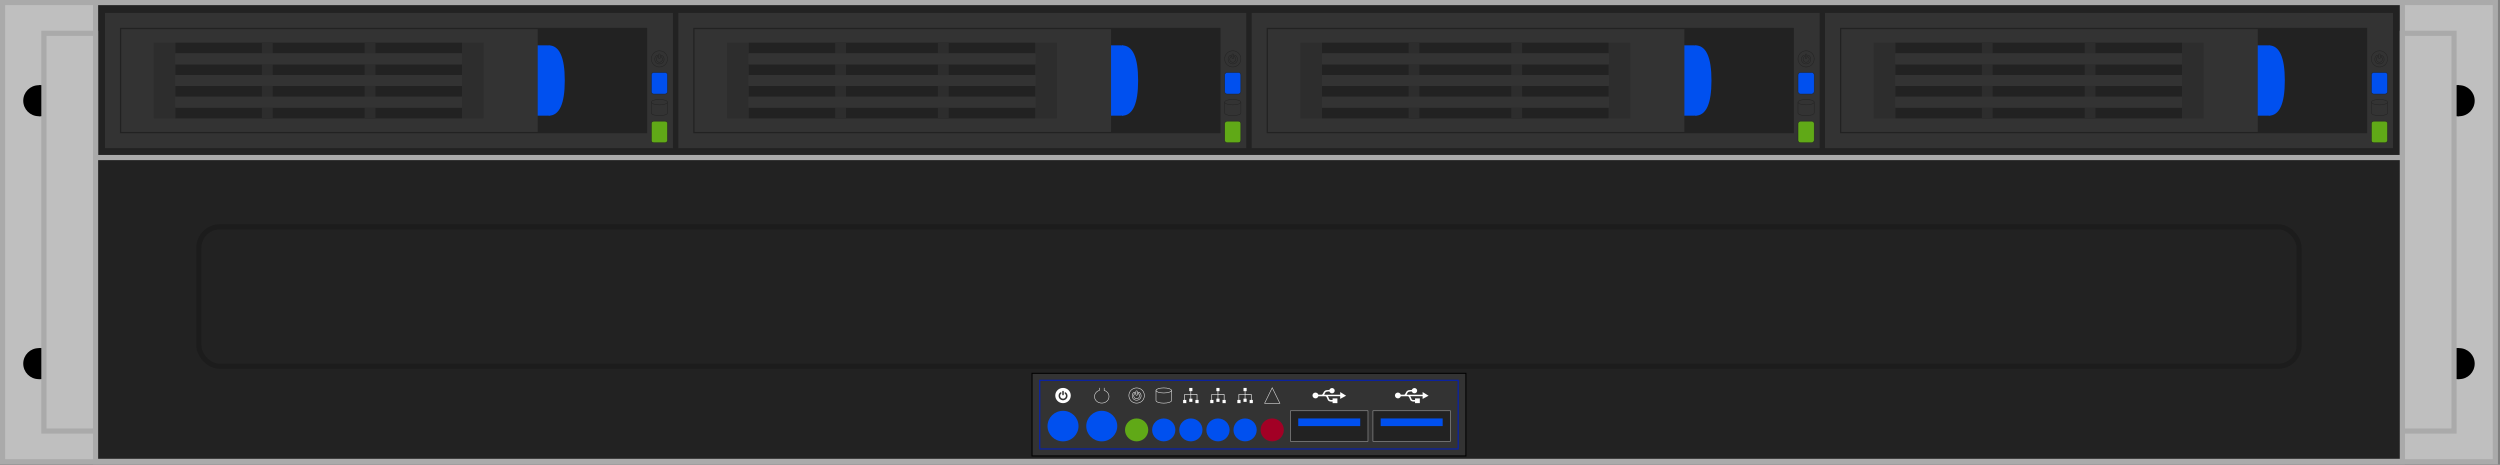 <?xml version="1.0" encoding="UTF-8"?>
<!DOCTYPE svg PUBLIC "-//W3C//DTD SVG 1.1//EN" "http://www.w3.org/Graphics/SVG/1.1/DTD/svg11.dtd">
<svg xmlns="http://www.w3.org/2000/svg" xmlns:xlink="http://www.w3.org/1999/xlink" version="1.1" width="484px" height="90px" viewBox="-0.5 -0.5 484 90"><rect x="-0.5" y="-0.5" width="484" height="90" fill="#808080" stroke="none"/><defs><style type="text/css">@import url("https://fonts.googleapis.com/css?family=Titillium+Web");</style><style type="text/css"/></defs><g><g/><g><rect x="0" y="0" width="482.6" height="88.9" fill="#bfbfbf" stroke="#aaaaaa" pointer-events="all"/></g><g><rect x="18" y="0" width="446.6" height="88.9" fill="#222222" stroke="#aaaaaa" pointer-events="all"/></g><g/><g/><g><rect x="7" y="66.9" width="4" height="6" fill="#000000" stroke="none" pointer-events="all"/></g><g><ellipse cx="11" cy="69.9" rx="3" ry="3" fill="#000000" stroke="none" pointer-events="all"/></g><g><ellipse cx="7" cy="69.9" rx="3" ry="3" fill="#000000" stroke="none" pointer-events="all"/></g><g/><g><rect x="7" y="16" width="4" height="6" fill="#000000" stroke="none" pointer-events="all"/></g><g><ellipse cx="11" cy="19" rx="3" ry="3" fill="#000000" stroke="none" pointer-events="all"/></g><g><ellipse cx="7" cy="19" rx="3" ry="3" fill="#000000" stroke="none" pointer-events="all"/></g><g><rect x="8" y="5.95" width="10" height="77" fill="#bfbfbf" stroke="#aaaaaa" pointer-events="all"/></g><g/><g><rect x="471.6" y="16" width="4" height="6" fill="#000000" stroke="none" pointer-events="all"/></g><g><ellipse cx="475.6" cy="19" rx="3" ry="3" fill="#000000" stroke="none" pointer-events="all"/></g><g><ellipse cx="471.6" cy="19" rx="3" ry="3" fill="#000000" stroke="none" pointer-events="all"/></g><g/><g><rect x="471.6" y="66.9" width="4" height="6" fill="#000000" stroke="none" pointer-events="all"/></g><g><ellipse cx="475.6" cy="69.9" rx="3" ry="3" fill="#000000" stroke="none" pointer-events="all"/></g><g><ellipse cx="471.6" cy="69.9" rx="3" ry="3" fill="#000000" stroke="none" pointer-events="all"/></g><g><rect x="464.6" y="5.95" width="10" height="77" fill="#bfbfbf" stroke="#aaaaaa" pointer-events="all"/></g><g/><g><rect x="19.83" y="2" width="109.95" height="26.18" fill="#333333" stroke="none" pointer-events="all"/></g><g><rect x="22.97" y="5.14" width="101.57" height="19.9" fill="#222222" stroke="#222222" stroke-width="0.5" pointer-events="all"/></g><g><rect x="125.07" y="23.47" width="4.19" height="3.14" rx="0.47" ry="0.47" fill="#60a917" stroke="#222222" stroke-width="0.1" transform="rotate(90,127.16,25.04)" pointer-events="all"/></g><g><rect x="125.07" y="14.04" width="4.19" height="3.14" rx="0.47" ry="0.47" fill="#0050ef" stroke="#222222" stroke-width="0.1" transform="rotate(90,127.16,15.61)" pointer-events="all"/></g><g><rect x="98.37" y="8.28" width="8.38" height="13.61" rx="1.26" ry="1.26" fill="#0050ef" stroke="none" pointer-events="all"/></g><g><path d="M 105.7 8.28 Q 108.84 8.28 108.84 15.09 Q 108.84 21.9 105.7 21.9 Z" fill="#0050ef" stroke="none" pointer-events="all"/></g><g><path d="M 127.16 10.87 C 127.25 10.87 127.32 10.8 127.32 10.71 L 127.32 10.08 C 127.32 10 127.26 9.93 127.17 9.93 C 127.08 9.93 127.01 10 127.01 10.07 L 127.01 10.71 C 127.01 10.8 127.08 10.87 127.16 10.87 Z M 127.16 11.88 C 127.66 11.88 128.07 11.48 128.07 10.98 C 128.07 10.73 127.98 10.45 127.71 10.25 C 127.66 10.21 127.55 10.23 127.51 10.29 C 127.46 10.35 127.46 10.44 127.53 10.51 C 127.67 10.62 127.76 10.79 127.76 10.96 C 127.76 11.31 127.47 11.56 127.17 11.56 C 126.88 11.56 126.59 11.35 126.57 10.97 C 126.57 10.82 126.65 10.61 126.81 10.5 C 126.86 10.46 126.88 10.36 126.82 10.28 C 126.75 10.21 126.66 10.22 126.61 10.25 C 126.38 10.44 126.27 10.66 126.26 10.95 C 126.26 11.5 126.68 11.88 127.16 11.88 Z M 127.16 12.47 C 126.27 12.47 125.59 11.75 125.59 10.89 C 125.59 10.04 126.3 9.33 127.18 9.33 C 127.99 9.33 128.73 9.99 128.73 10.89 C 128.73 11.84 127.98 12.47 127.16 12.47 Z" fill="none" stroke="#222222" stroke-width="0.1" stroke-miterlimit="10" pointer-events="all"/></g><g><path d="M 125.59 21.37 L 125.59 19.28 C 125.59 18.99 126.3 18.75 127.16 18.75 C 128.03 18.75 128.73 18.99 128.73 19.28 L 128.73 21.37 C 128.73 21.66 128.03 21.9 127.16 21.9 C 126.3 21.9 125.59 21.66 125.59 21.37 Z" fill="none" stroke="#222222" stroke-width="0.1" stroke-miterlimit="10" pointer-events="all"/><path d="M 125.59 19.28 C 125.59 19.57 126.3 19.8 127.16 19.8 C 128.03 19.8 128.73 19.57 128.73 19.28" fill="none" stroke="#222222" stroke-width="0.1" stroke-miterlimit="10" pointer-events="all"/></g><g><rect x="22.97" y="5.14" width="80.63" height="19.9" fill="#333333" stroke="none" pointer-events="all"/></g><g><rect x="88.94" y="7.76" width="4.19" height="14.66" fill="#2d2d2d" stroke="none" pointer-events="all"/></g><g><rect x="29.25" y="7.76" width="4.19" height="14.66" fill="#2d2d2d" stroke="none" pointer-events="all"/></g><g><rect x="33.44" y="7.76" width="55.5" height="2.09" fill="#222222" stroke="none" pointer-events="all"/></g><g><rect x="33.44" y="11.95" width="55.5" height="2.09" fill="#222222" stroke="none" pointer-events="all"/></g><g><rect x="33.44" y="16.14" width="55.5" height="2.09" fill="#222222" stroke="none" pointer-events="all"/></g><g><rect x="33.44" y="20.33" width="55.5" height="2.09" fill="#222222" stroke="none" pointer-events="all"/></g><g><rect x="50.2" y="7.76" width="2.09" height="14.66" fill="#2d2d2d" stroke="none" pointer-events="all"/></g><g><rect x="70.09" y="7.76" width="2.09" height="14.66" fill="#2d2d2d" stroke="none" pointer-events="all"/></g><g><rect x="33.44" y="18.23" width="55.5" height="2.09" fill="#333333" stroke="none" pointer-events="all"/></g><g><rect x="33.44" y="14.04" width="55.5" height="2.09" fill="#333333" stroke="none" pointer-events="all"/></g><g><rect x="33.44" y="9.85" width="55.5" height="2.09" fill="#333333" stroke="none" pointer-events="all"/></g><g><rect x="130.83" y="2" width="109.95" height="26.18" fill="#333333" stroke="none" pointer-events="all"/></g><g><rect x="133.97" y="5.14" width="101.57" height="19.9" fill="#222222" stroke="#222222" stroke-width="0.5" pointer-events="all"/></g><g><rect x="236.07" y="23.47" width="4.19" height="3.14" rx="0.47" ry="0.47" fill="#60a917" stroke="#222222" stroke-width="0.1" transform="rotate(90,238.16,25.04)" pointer-events="all"/></g><g><rect x="236.07" y="14.04" width="4.19" height="3.14" rx="0.47" ry="0.47" fill="#0050ef" stroke="#222222" stroke-width="0.1" transform="rotate(90,238.16,15.61)" pointer-events="all"/></g><g><rect x="209.37" y="8.28" width="8.38" height="13.61" rx="1.26" ry="1.26" fill="#0050ef" stroke="none" pointer-events="all"/></g><g><path d="M 216.7 8.28 Q 219.84 8.28 219.84 15.09 Q 219.84 21.9 216.7 21.9 Z" fill="#0050ef" stroke="none" pointer-events="all"/></g><g><path d="M 238.16 10.87 C 238.25 10.87 238.32 10.8 238.32 10.71 L 238.32 10.08 C 238.32 10 238.26 9.93 238.17 9.93 C 238.07 9.93 238.01 10 238.01 10.07 L 238.01 10.71 C 238.01 10.8 238.08 10.87 238.16 10.87 Z M 238.16 11.88 C 238.66 11.88 239.07 11.48 239.07 10.98 C 239.07 10.73 238.98 10.45 238.71 10.25 C 238.66 10.21 238.55 10.23 238.51 10.29 C 238.46 10.35 238.46 10.44 238.53 10.51 C 238.67 10.62 238.76 10.79 238.76 10.96 C 238.76 11.31 238.46 11.56 238.17 11.56 C 237.88 11.56 237.59 11.35 237.57 10.97 C 237.57 10.82 237.65 10.61 237.81 10.5 C 237.86 10.46 237.88 10.36 237.81 10.28 C 237.75 10.21 237.65 10.22 237.61 10.25 C 237.38 10.44 237.27 10.66 237.26 10.95 C 237.26 11.5 237.68 11.88 238.16 11.88 Z M 238.16 12.47 C 237.27 12.47 236.59 11.75 236.59 10.89 C 236.59 10.04 237.3 9.33 238.18 9.33 C 238.99 9.33 239.73 9.99 239.73 10.89 C 239.73 11.84 238.98 12.47 238.16 12.47 Z" fill="none" stroke="#222222" stroke-width="0.1" stroke-miterlimit="10" pointer-events="all"/></g><g><path d="M 236.59 21.37 L 236.59 19.28 C 236.59 18.99 237.3 18.75 238.16 18.75 C 239.03 18.75 239.73 18.99 239.73 19.28 L 239.73 21.37 C 239.73 21.66 239.03 21.9 238.16 21.9 C 237.3 21.9 236.59 21.66 236.59 21.37 Z" fill="none" stroke="#222222" stroke-width="0.1" stroke-miterlimit="10" pointer-events="all"/><path d="M 236.59 19.28 C 236.59 19.57 237.3 19.8 238.16 19.8 C 239.03 19.8 239.73 19.57 239.73 19.28" fill="none" stroke="#222222" stroke-width="0.1" stroke-miterlimit="10" pointer-events="all"/></g><g><rect x="133.97" y="5.14" width="80.63" height="19.9" fill="#333333" stroke="none" pointer-events="all"/></g><g><rect x="199.94" y="7.76" width="4.19" height="14.66" fill="#2d2d2d" stroke="none" pointer-events="all"/></g><g><rect x="140.25" y="7.76" width="4.19" height="14.66" fill="#2d2d2d" stroke="none" pointer-events="all"/></g><g><rect x="144.44" y="7.76" width="55.5" height="2.09" fill="#222222" stroke="none" pointer-events="all"/></g><g><rect x="144.44" y="11.95" width="55.5" height="2.09" fill="#222222" stroke="none" pointer-events="all"/></g><g><rect x="144.44" y="16.14" width="55.5" height="2.09" fill="#222222" stroke="none" pointer-events="all"/></g><g><rect x="144.44" y="20.33" width="55.5" height="2.09" fill="#222222" stroke="none" pointer-events="all"/></g><g><rect x="161.2" y="7.76" width="2.09" height="14.66" fill="#2d2d2d" stroke="none" pointer-events="all"/></g><g><rect x="181.09" y="7.76" width="2.09" height="14.66" fill="#2d2d2d" stroke="none" pointer-events="all"/></g><g><rect x="144.44" y="18.23" width="55.5" height="2.09" fill="#333333" stroke="none" pointer-events="all"/></g><g><rect x="144.44" y="14.04" width="55.5" height="2.09" fill="#333333" stroke="none" pointer-events="all"/></g><g><rect x="144.44" y="9.85" width="55.5" height="2.09" fill="#333333" stroke="none" pointer-events="all"/></g><g><rect x="241.83" y="2" width="109.95" height="26.18" fill="#333333" stroke="none" pointer-events="all"/></g><g><rect x="244.97" y="5.14" width="101.57" height="19.9" fill="#222222" stroke="#222222" stroke-width="0.5" pointer-events="all"/></g><g><rect x="347.07" y="23.47" width="4.19" height="3.14" rx="0.47" ry="0.47" fill="#60a917" stroke="#222222" stroke-width="0.1" transform="rotate(90,349.16,25.04)" pointer-events="all"/></g><g><rect x="347.07" y="14.04" width="4.19" height="3.14" rx="0.47" ry="0.47" fill="#0050ef" stroke="#222222" stroke-width="0.1" transform="rotate(90,349.16,15.61)" pointer-events="all"/></g><g><rect x="320.37" y="8.28" width="8.38" height="13.61" rx="1.26" ry="1.26" fill="#0050ef" stroke="none" pointer-events="all"/></g><g><path d="M 327.7 8.28 Q 330.84 8.28 330.84 15.09 Q 330.84 21.9 327.7 21.9 Z" fill="#0050ef" stroke="none" pointer-events="all"/></g><g><path d="M 349.16 10.87 C 349.25 10.87 349.32 10.8 349.32 10.71 L 349.32 10.08 C 349.32 10 349.26 9.93 349.17 9.93 C 349.07 9.93 349.01 10 349.01 10.07 L 349.01 10.71 C 349.01 10.8 349.08 10.87 349.16 10.87 Z M 349.16 11.88 C 349.66 11.88 350.07 11.48 350.07 10.98 C 350.07 10.73 349.98 10.45 349.71 10.25 C 349.66 10.21 349.55 10.23 349.51 10.29 C 349.46 10.35 349.46 10.44 349.53 10.51 C 349.67 10.62 349.76 10.79 349.76 10.96 C 349.76 11.31 349.46 11.56 349.17 11.56 C 348.88 11.56 348.59 11.35 348.57 10.97 C 348.57 10.82 348.65 10.61 348.8 10.5 C 348.86 10.46 348.88 10.36 348.81 10.28 C 348.75 10.21 348.65 10.22 348.61 10.25 C 348.38 10.44 348.27 10.66 348.26 10.95 C 348.26 11.5 348.68 11.88 349.16 11.88 Z M 349.16 12.47 C 348.27 12.47 347.59 11.75 347.59 10.89 C 347.59 10.04 348.29 9.33 349.18 9.33 C 349.99 9.33 350.73 9.99 350.73 10.89 C 350.73 11.84 349.98 12.47 349.16 12.47 Z" fill="none" stroke="#222222" stroke-width="0.1" stroke-miterlimit="10" pointer-events="all"/></g><g><path d="M 347.59 21.37 L 347.59 19.28 C 347.59 18.99 348.3 18.75 349.16 18.75 C 350.03 18.75 350.73 18.99 350.73 19.28 L 350.73 21.37 C 350.73 21.66 350.03 21.9 349.16 21.9 C 348.3 21.9 347.59 21.66 347.59 21.37 Z" fill="none" stroke="#222222" stroke-width="0.1" stroke-miterlimit="10" pointer-events="all"/><path d="M 347.59 19.28 C 347.59 19.57 348.3 19.8 349.16 19.8 C 350.03 19.8 350.73 19.57 350.73 19.28" fill="none" stroke="#222222" stroke-width="0.1" stroke-miterlimit="10" pointer-events="all"/></g><g><rect x="244.97" y="5.14" width="80.63" height="19.9" fill="#333333" stroke="none" pointer-events="all"/></g><g><rect x="310.94" y="7.76" width="4.19" height="14.66" fill="#2d2d2d" stroke="none" pointer-events="all"/></g><g><rect x="251.25" y="7.76" width="4.19" height="14.66" fill="#2d2d2d" stroke="none" pointer-events="all"/></g><g><rect x="255.44" y="7.76" width="55.5" height="2.09" fill="#222222" stroke="none" pointer-events="all"/></g><g><rect x="255.44" y="11.95" width="55.5" height="2.09" fill="#222222" stroke="none" pointer-events="all"/></g><g><rect x="255.44" y="16.14" width="55.5" height="2.09" fill="#222222" stroke="none" pointer-events="all"/></g><g><rect x="255.44" y="20.33" width="55.5" height="2.09" fill="#222222" stroke="none" pointer-events="all"/></g><g><rect x="272.2" y="7.76" width="2.09" height="14.66" fill="#2d2d2d" stroke="none" pointer-events="all"/></g><g><rect x="292.09" y="7.76" width="2.09" height="14.66" fill="#2d2d2d" stroke="none" pointer-events="all"/></g><g><rect x="255.44" y="18.23" width="55.5" height="2.09" fill="#333333" stroke="none" pointer-events="all"/></g><g><rect x="255.44" y="14.04" width="55.5" height="2.09" fill="#333333" stroke="none" pointer-events="all"/></g><g><rect x="255.44" y="9.85" width="55.5" height="2.09" fill="#333333" stroke="none" pointer-events="all"/></g><g><rect x="352.83" y="2" width="109.95" height="26.18" fill="#333333" stroke="none" pointer-events="all"/></g><g><rect x="355.97" y="5.14" width="101.57" height="19.9" fill="#222222" stroke="#222222" stroke-width="0.5" pointer-events="all"/></g><g><rect x="458.07" y="23.47" width="4.19" height="3.14" rx="0.47" ry="0.47" fill="#60a917" stroke="#222222" stroke-width="0.1" transform="rotate(90,460.16,25.04)" pointer-events="all"/></g><g><rect x="458.07" y="14.04" width="4.19" height="3.14" rx="0.47" ry="0.47" fill="#0050ef" stroke="#222222" stroke-width="0.1" transform="rotate(90,460.16,15.61)" pointer-events="all"/></g><g><rect x="431.37" y="8.28" width="8.38" height="13.61" rx="1.26" ry="1.26" fill="#0050ef" stroke="none" pointer-events="all"/></g><g><path d="M 438.7 8.28 Q 441.84 8.28 441.84 15.09 Q 441.84 21.9 438.7 21.9 Z" fill="#0050ef" stroke="none" pointer-events="all"/></g><g><path d="M 460.16 10.87 C 460.25 10.87 460.32 10.8 460.32 10.71 L 460.32 10.08 C 460.32 10 460.26 9.93 460.17 9.93 C 460.07 9.93 460.01 10 460.01 10.07 L 460.01 10.71 C 460.01 10.8 460.08 10.87 460.16 10.87 Z M 460.16 11.88 C 460.66 11.88 461.07 11.48 461.07 10.98 C 461.07 10.73 460.98 10.45 460.7 10.25 C 460.65 10.21 460.55 10.23 460.51 10.29 C 460.46 10.35 460.46 10.44 460.53 10.51 C 460.67 10.62 460.76 10.79 460.76 10.96 C 460.76 11.31 460.46 11.56 460.17 11.56 C 459.88 11.56 459.59 11.35 459.57 10.97 C 459.57 10.82 459.65 10.61 459.8 10.5 C 459.86 10.46 459.88 10.36 459.81 10.28 C 459.75 10.21 459.65 10.22 459.61 10.25 C 459.38 10.44 459.27 10.66 459.26 10.95 C 459.26 11.5 459.68 11.88 460.16 11.88 Z M 460.16 12.47 C 459.27 12.47 458.59 11.75 458.59 10.89 C 458.59 10.04 459.29 9.33 460.18 9.33 C 460.99 9.33 461.73 9.99 461.73 10.89 C 461.73 11.84 460.98 12.47 460.16 12.47 Z" fill="none" stroke="#222222" stroke-width="0.1" stroke-miterlimit="10" pointer-events="all"/></g><g><path d="M 458.59 21.37 L 458.59 19.28 C 458.59 18.99 459.29 18.75 460.16 18.75 C 461.03 18.75 461.73 18.99 461.73 19.28 L 461.73 21.37 C 461.73 21.66 461.03 21.9 460.16 21.9 C 459.29 21.9 458.59 21.66 458.59 21.37 Z" fill="none" stroke="#222222" stroke-width="0.1" stroke-miterlimit="10" pointer-events="all"/><path d="M 458.59 19.28 C 458.59 19.57 459.29 19.8 460.16 19.8 C 461.03 19.8 461.73 19.57 461.73 19.28" fill="none" stroke="#222222" stroke-width="0.1" stroke-miterlimit="10" pointer-events="all"/></g><g><rect x="355.97" y="5.14" width="80.63" height="19.9" fill="#333333" stroke="none" pointer-events="all"/></g><g><rect x="421.94" y="7.76" width="4.19" height="14.66" fill="#2d2d2d" stroke="none" pointer-events="all"/></g><g><rect x="362.25" y="7.76" width="4.19" height="14.66" fill="#2d2d2d" stroke="none" pointer-events="all"/></g><g><rect x="366.44" y="7.76" width="55.5" height="2.09" fill="#222222" stroke="none" pointer-events="all"/></g><g><rect x="366.44" y="11.95" width="55.5" height="2.09" fill="#222222" stroke="none" pointer-events="all"/></g><g><rect x="366.44" y="16.14" width="55.5" height="2.09" fill="#222222" stroke="none" pointer-events="all"/></g><g><rect x="366.44" y="20.33" width="55.5" height="2.09" fill="#222222" stroke="none" pointer-events="all"/></g><g><rect x="383.2" y="7.76" width="2.09" height="14.66" fill="#2d2d2d" stroke="none" pointer-events="all"/></g><g><rect x="403.09" y="7.76" width="2.09" height="14.66" fill="#2d2d2d" stroke="none" pointer-events="all"/></g><g><rect x="366.44" y="18.23" width="55.5" height="2.09" fill="#333333" stroke="none" pointer-events="all"/></g><g><rect x="366.44" y="14.04" width="55.5" height="2.09" fill="#333333" stroke="none" pointer-events="all"/></g><g><rect x="366.44" y="9.85" width="55.5" height="2.09" fill="#333333" stroke="none" pointer-events="all"/></g><g><rect x="18" y="30" width="446.6" height="58.82" fill="#222222" stroke="#aaaaaa" pointer-events="all"/></g><g style="filter: drop-shadow(rgba(0, 0, 0, 0.25) 2px 3px 2px);"><rect x="38" y="43.41" width="406.6" height="27" rx="4.05" ry="4.05" fill="#222222" stroke="#1c1c1c" pointer-events="all"/></g><g/><g><rect x="199.3" y="71.77" width="84" height="16" fill="#333333" stroke="#000000" stroke-width="0.2" pointer-events="all"/></g><g><rect x="200.8" y="73.12" width="81" height="13.3" fill="#333333" stroke="#001dbc" stroke-width="0.2" pointer-events="all"/></g><g><ellipse cx="219.55" cy="82.73" rx="2.25" ry="2.217" fill="#60a917" stroke="none" pointer-events="all"/></g><g><ellipse cx="224.8" cy="82.73" rx="2.25" ry="2.217" fill="#0050ef" stroke="none" pointer-events="all"/></g><g><ellipse cx="230.05" cy="82.73" rx="2.25" ry="2.217" fill="#0050ef" stroke="none" pointer-events="all"/></g><g><ellipse cx="235.3" cy="82.73" rx="2.25" ry="2.217" fill="#0050ef" stroke="none" pointer-events="all"/></g><g><ellipse cx="245.8" cy="82.73" rx="2.25" ry="2.217" fill="#a20025" stroke="none" pointer-events="all"/></g><g><ellipse cx="240.55" cy="82.73" rx="2.25" ry="2.217" fill="#0050ef" stroke="none" pointer-events="all"/></g><g><ellipse cx="212.8" cy="81.99" rx="3" ry="2.957" fill="#0050ef" stroke="none" pointer-events="all"/></g><g><ellipse cx="205.3" cy="81.99" rx="3" ry="2.957" fill="#0050ef" stroke="none" pointer-events="all"/></g><g><rect x="253.6" y="74.6" width="6.51" height="2.96" fill="none" stroke="none" pointer-events="all"/><path d="M 254.73 76.22 C 254.65 76.49 254.38 76.66 254.1 76.62 C 253.81 76.58 253.6 76.34 253.6 76.06 C 253.6 75.78 253.81 75.54 254.1 75.51 C 254.38 75.47 254.65 75.64 254.73 75.91 L 255.41 75.91 C 255.49 75.88 255.56 75.82 255.59 75.74 L 255.8 75.36 C 255.92 75.18 256.11 75.06 256.33 75.03 C 256.51 75 256.69 74.99 256.87 74.99 C 256.95 74.75 257.2 74.6 257.45 74.63 C 257.71 74.67 257.9 74.89 257.9 75.14 C 257.9 75.39 257.71 75.61 257.45 75.64 C 257.2 75.68 256.95 75.53 256.87 75.29 C 256.68 75.28 256.48 75.3 256.29 75.35 C 256.21 75.38 256.13 75.43 256.07 75.5 L 255.94 75.76 L 255.86 75.92 L 258.96 75.92 L 258.96 75.4 L 260.11 76.11 L 258.96 76.73 L 258.96 76.21 L 256.58 76.21 C 256.63 76.28 256.67 76.36 256.7 76.45 L 256.83 76.78 C 256.87 76.84 256.91 76.88 256.97 76.91 C 257.05 76.93 257.13 76.94 257.21 76.94 L 257.49 76.94 L 257.49 76.63 L 258.42 76.63 L 258.42 77.55 L 257.49 77.55 L 257.49 77.25 C 257.3 77.27 257.11 77.26 256.93 77.21 C 256.79 77.17 256.68 77.09 256.59 76.98 L 256.49 76.75 L 256.35 76.42 C 256.31 76.3 256.19 76.22 256.06 76.21 Z" fill="#ffffff" stroke="none" pointer-events="all"/></g><g><rect x="269.56" y="74.6" width="6.51" height="2.96" fill="none" stroke="none" pointer-events="all"/><path d="M 270.69 76.22 C 270.61 76.49 270.34 76.66 270.06 76.62 C 269.77 76.58 269.56 76.34 269.56 76.06 C 269.56 75.78 269.77 75.54 270.06 75.51 C 270.34 75.47 270.61 75.64 270.69 75.91 L 271.37 75.91 C 271.45 75.88 271.52 75.82 271.55 75.74 L 271.76 75.36 C 271.88 75.18 272.07 75.06 272.29 75.03 C 272.47 75 272.65 74.99 272.83 74.99 C 272.91 74.75 273.16 74.6 273.41 74.63 C 273.67 74.67 273.86 74.89 273.86 75.14 C 273.86 75.39 273.67 75.61 273.41 75.64 C 273.16 75.68 272.91 75.53 272.83 75.29 C 272.64 75.28 272.44 75.3 272.25 75.35 C 272.17 75.38 272.09 75.43 272.03 75.5 L 271.9 75.76 L 271.82 75.92 L 274.92 75.92 L 274.92 75.4 L 276.07 76.11 L 274.92 76.73 L 274.92 76.21 L 272.54 76.21 C 272.59 76.28 272.63 76.36 272.66 76.45 L 272.79 76.78 C 272.83 76.84 272.87 76.88 272.93 76.91 C 273.01 76.93 273.09 76.94 273.17 76.94 L 273.45 76.94 L 273.45 76.63 L 274.38 76.63 L 274.38 77.55 L 273.45 77.55 L 273.45 77.25 C 273.26 77.27 273.07 77.26 272.89 77.21 C 272.75 77.17 272.64 77.09 272.55 76.98 L 272.45 76.75 L 272.31 76.42 C 272.27 76.3 272.15 76.22 272.02 76.21 Z" fill="#ffffff" stroke="none" pointer-events="all"/></g><g><path d="M 205.29 76.04 C 205.38 76.04 205.45 75.98 205.45 75.9 L 205.45 75.31 C 205.45 75.23 205.39 75.16 205.3 75.16 C 205.21 75.16 205.15 75.23 205.15 75.29 L 205.15 75.9 C 205.15 75.98 205.22 76.04 205.29 76.04 Z M 205.3 76.99 C 205.77 76.99 206.17 76.61 206.17 76.15 C 206.17 75.91 206.08 75.65 205.82 75.46 C 205.77 75.42 205.67 75.44 205.63 75.5 C 205.59 75.56 205.58 75.64 205.65 75.7 C 205.78 75.81 205.87 75.97 205.87 76.13 C 205.87 76.46 205.59 76.69 205.31 76.69 C 205.03 76.69 204.75 76.5 204.74 76.14 C 204.73 76 204.81 75.8 204.96 75.7 C 205.01 75.66 205.03 75.56 204.97 75.49 C 204.91 75.42 204.81 75.43 204.77 75.46 C 204.55 75.64 204.44 75.85 204.44 76.12 C 204.44 76.64 204.84 76.99 205.3 76.99 Z M 205.3 77.55 C 204.44 77.55 203.8 76.87 203.8 76.07 C 203.8 75.26 204.47 74.6 205.31 74.6 C 206.09 74.6 206.8 75.21 206.8 76.07 C 206.8 76.96 206.08 77.55 205.3 77.55 Z" fill="#ffffff" stroke="none" pointer-events="all"/></g><g><path d="M 212.33 77.55 L 212.33 77.06 C 211.69 76.86 211.3 76.26 211.42 75.65 C 211.53 75.04 212.12 74.6 212.8 74.6 C 213.48 74.6 214.07 75.04 214.18 75.65 C 214.3 76.26 213.91 76.86 213.27 77.06 L 213.27 77.55" fill="none" stroke="rgb(240, 240, 240)" stroke-width="0.1" stroke-miterlimit="10" transform="rotate(-180,212.8,76.07)" pointer-events="all"/></g><g><path d="M 223.3 77.06 L 223.3 75.09 C 223.3 74.82 223.97 74.6 224.8 74.6 C 225.63 74.6 226.3 74.82 226.3 75.09 L 226.3 77.06 C 226.3 77.33 225.63 77.55 224.8 77.55 C 223.97 77.55 223.3 77.33 223.3 77.06 Z" fill="none" stroke="rgb(240, 240, 240)" stroke-width="0.1" stroke-miterlimit="10" pointer-events="all"/><path d="M 223.3 75.09 C 223.3 75.36 223.97 75.58 224.8 75.58 C 225.63 75.58 226.3 75.36 226.3 75.09" fill="none" stroke="rgb(240, 240, 240)" stroke-width="0.1" stroke-miterlimit="10" pointer-events="all"/></g><g><rect x="228.55" y="74.6" width="3" height="2.96" fill="none" stroke="none" pointer-events="all"/><path d="M 229.74 74.6 L 229.74 75.22 L 229.99 75.22 L 229.99 75.8 L 228.84 75.8 C 228.83 75.8 228.82 75.81 228.8 75.82 C 228.79 75.83 228.79 75.84 228.79 75.86 L 228.79 76.93 L 228.55 76.93 L 228.55 77.55 L 229.17 77.55 L 229.17 76.93 L 228.9 76.93 L 228.9 75.91 L 229.99 75.91 L 229.99 76.68 L 229.74 76.68 L 229.74 77.3 L 230.35 77.3 L 230.35 76.68 L 230.1 76.68 L 230.1 75.92 L 231.19 75.92 L 231.19 76.93 L 230.93 76.93 L 230.93 77.55 L 231.55 77.55 L 231.55 76.93 L 231.3 76.93 L 231.3 75.86 C 231.3 75.85 231.3 75.83 231.29 75.82 C 231.28 75.81 231.26 75.8 231.25 75.8 L 230.1 75.8 L 230.1 75.22 L 230.35 75.22 L 230.35 74.6 Z" fill="#ffffff" stroke="none" pointer-events="all"/></g><g><rect x="233.8" y="74.6" width="3" height="2.96" fill="none" stroke="none" pointer-events="all"/><path d="M 234.99 74.6 L 234.99 75.22 L 235.24 75.22 L 235.24 75.8 L 234.09 75.8 C 234.08 75.8 234.07 75.81 234.05 75.82 C 234.04 75.83 234.04 75.84 234.04 75.86 L 234.04 76.93 L 233.8 76.93 L 233.8 77.55 L 234.42 77.55 L 234.42 76.93 L 234.15 76.93 L 234.15 75.91 L 235.24 75.91 L 235.24 76.68 L 234.99 76.68 L 234.99 77.3 L 235.6 77.3 L 235.6 76.68 L 235.35 76.68 L 235.35 75.92 L 236.44 75.92 L 236.44 76.93 L 236.18 76.93 L 236.18 77.55 L 236.8 77.55 L 236.8 76.93 L 236.55 76.93 L 236.55 75.86 C 236.55 75.85 236.55 75.83 236.54 75.82 C 236.53 75.81 236.51 75.8 236.5 75.8 L 235.35 75.8 L 235.35 75.22 L 235.6 75.22 L 235.6 74.6 Z" fill="#ffffff" stroke="none" pointer-events="all"/></g><g><rect x="239.05" y="74.6" width="3" height="2.96" fill="none" stroke="none" pointer-events="all"/><path d="M 240.24 74.6 L 240.24 75.22 L 240.49 75.22 L 240.49 75.8 L 239.34 75.8 C 239.33 75.8 239.32 75.81 239.3 75.82 C 239.29 75.83 239.29 75.84 239.29 75.86 L 239.29 76.93 L 239.05 76.93 L 239.05 77.55 L 239.67 77.55 L 239.67 76.93 L 239.4 76.93 L 239.4 75.91 L 240.49 75.91 L 240.49 76.68 L 240.24 76.68 L 240.24 77.3 L 240.85 77.3 L 240.85 76.68 L 240.6 76.68 L 240.6 75.92 L 241.69 75.92 L 241.69 76.93 L 241.43 76.93 L 241.43 77.55 L 242.05 77.55 L 242.05 76.93 L 241.8 76.93 L 241.8 75.86 C 241.8 75.85 241.8 75.83 241.79 75.82 C 241.78 75.81 241.76 75.8 241.75 75.8 L 240.6 75.8 L 240.6 75.22 L 240.85 75.22 L 240.85 74.6 Z" fill="#ffffff" stroke="none" pointer-events="all"/></g><g><path d="M 244.3 74.6 L 247.3 76.07 L 244.3 77.55 Z" fill="none" stroke="rgb(240, 240, 240)" stroke-width="0.1" stroke-miterlimit="10" transform="rotate(-90,245.8,76.07)" pointer-events="all"/></g><g><path d="M 219.54 76.04 C 219.63 76.04 219.7 75.98 219.7 75.9 L 219.7 75.31 C 219.7 75.23 219.64 75.16 219.55 75.16 C 219.46 75.16 219.4 75.23 219.4 75.29 L 219.4 75.9 C 219.4 75.98 219.47 76.04 219.54 76.04 Z M 219.55 76.99 C 220.02 76.99 220.42 76.61 220.42 76.15 C 220.42 75.91 220.33 75.65 220.07 75.46 C 220.02 75.42 219.92 75.44 219.88 75.5 C 219.84 75.56 219.83 75.64 219.9 75.7 C 220.03 75.81 220.12 75.97 220.12 76.13 C 220.12 76.46 219.84 76.69 219.56 76.69 C 219.28 76.69 219 76.5 218.99 76.14 C 218.98 76 219.06 75.8 219.21 75.7 C 219.26 75.66 219.28 75.56 219.22 75.49 C 219.16 75.42 219.06 75.43 219.02 75.46 C 218.8 75.64 218.69 75.85 218.69 76.12 C 218.69 76.64 219.09 76.99 219.55 76.99 Z M 219.55 77.55 C 218.69 77.55 218.05 76.87 218.05 76.07 C 218.05 75.26 218.72 74.6 219.56 74.6 C 220.34 74.6 221.05 75.21 221.05 76.07 C 221.05 76.96 220.33 77.55 219.55 77.55 Z" fill="none" stroke="rgb(240, 240, 240)" stroke-width="0.1" stroke-miterlimit="10" pointer-events="all"/></g><g><rect x="265.3" y="79.03" width="15" height="5.91" fill="#222222" stroke="#aaaaaa" stroke-width="0.1" pointer-events="all"/></g><g><rect x="266.8" y="80.51" width="12" height="1.48" fill="#0050ef" stroke="none" pointer-events="all"/></g><g><rect x="249.34" y="79.03" width="15" height="5.91" fill="#222222" stroke="#aaaaaa" stroke-width="0.1" pointer-events="all"/></g><g><rect x="250.84" y="80.51" width="12" height="1.48" fill="#0050ef" stroke="none" pointer-events="all"/></g></g></svg>